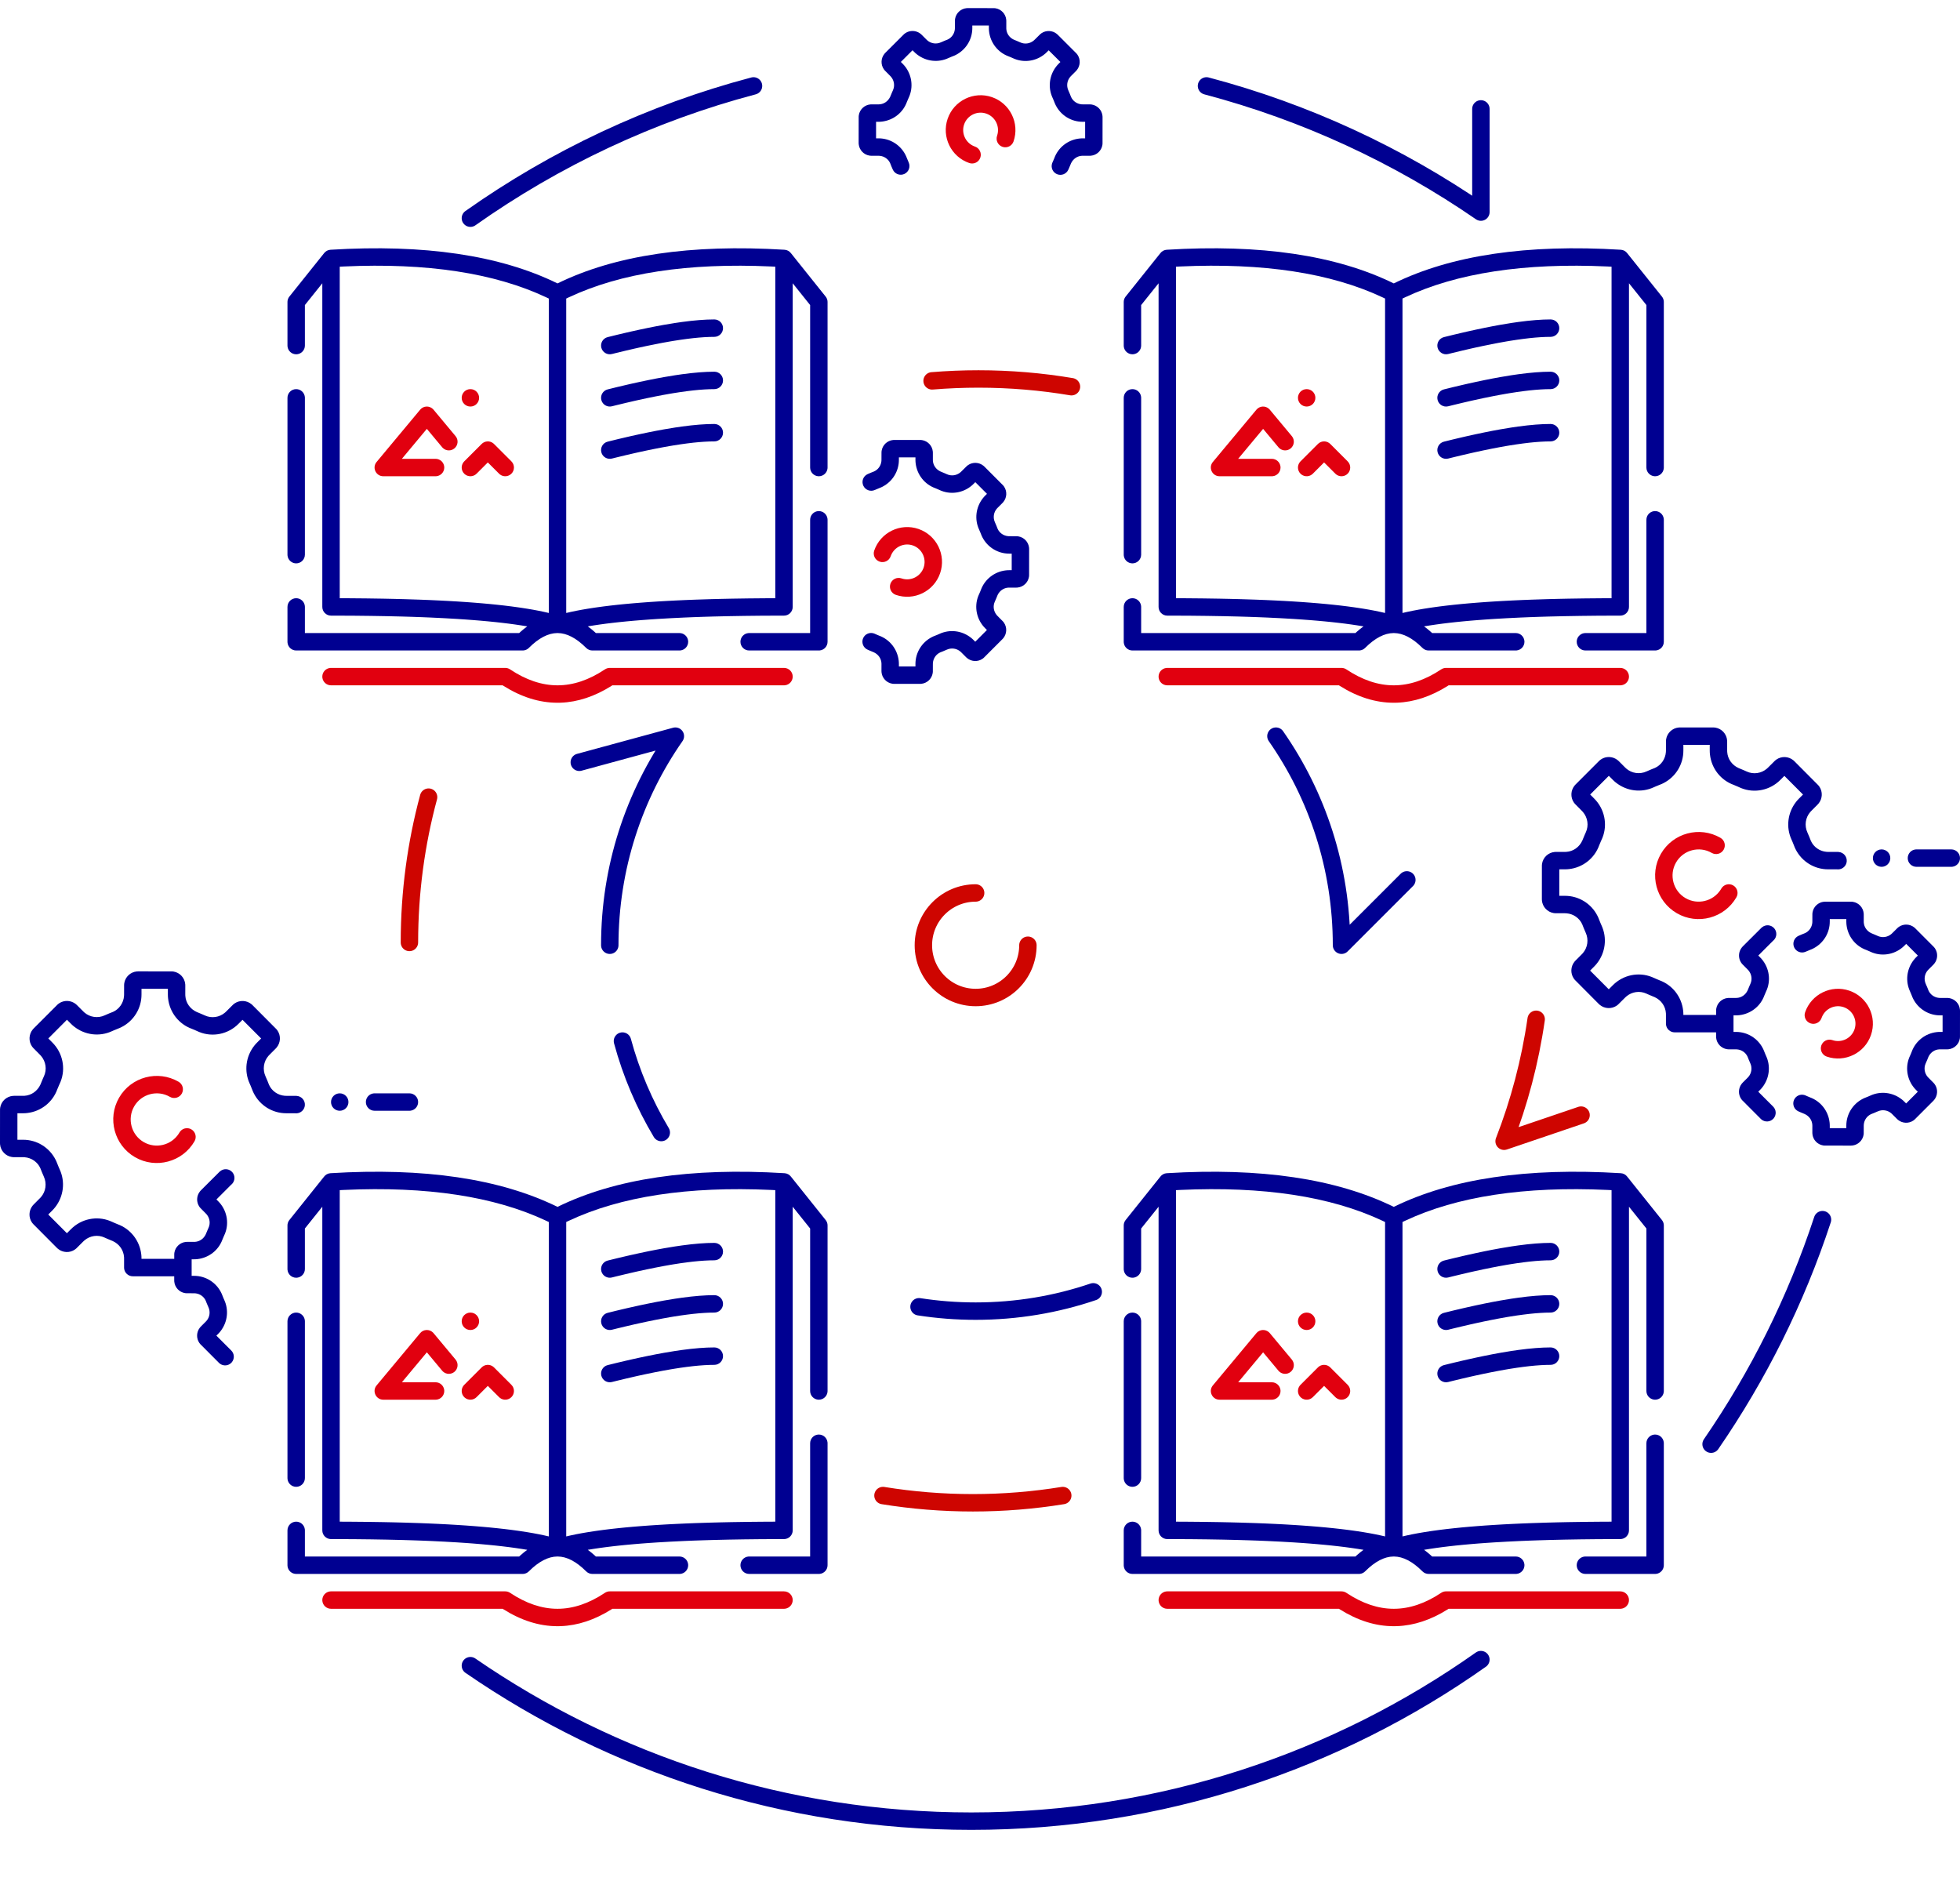 <svg width="225" height="218" viewBox="0 0 225 218" fill="none" xmlns="http://www.w3.org/2000/svg">
<path d="M151 151.667C151 151.114 150.552 150.667 150 150.667C149.448 150.667 149 151.114 149 151.667C149 152.219 149.448 152.667 150 152.667C150.552 152.667 151 152.219 151 151.667Z" fill="#E1000F"/>
<path d="M145.684 152.937C145.272 152.549 144.605 152.579 144.232 153.026L139.232 159.026L139.164 159.117C138.732 159.765 139.191 160.667 140 160.667H146L146.117 160.66C146.614 160.602 147 160.179 147 159.667L146.993 159.55C146.936 159.053 146.513 158.667 146 158.667H142.135L145 155.229L146.76 157.34L146.846 157.431C147.209 157.771 147.776 157.794 148.168 157.468C148.592 157.115 148.65 156.484 148.296 156.06L145.768 153.026L145.684 152.937Z" fill="#E1000F"/>
<path d="M154.555 182.834C154.39 182.725 154.197 182.667 154 182.667H134L133.883 182.673C133.386 182.731 133 183.154 133 183.667L133.007 183.783C133.064 184.28 133.487 184.667 134 184.667H153.705L153.805 184.732C155.846 186.015 157.915 186.667 160 186.667L160.368 186.66C162.329 186.588 164.274 185.94 166.195 184.732L166.294 184.667H186L186.117 184.66C186.614 184.602 187 184.179 187 183.667C187 183.114 186.552 182.667 186 182.667H166L165.882 182.673C165.727 182.692 165.577 182.747 165.445 182.834C163.602 184.063 161.792 184.667 160 184.667C158.208 184.667 156.398 184.063 154.555 182.834Z" fill="#E1000F"/>
<path d="M151.293 156.959C151.653 156.599 152.221 156.571 152.613 156.876L152.707 156.959L154.707 158.959C155.098 159.35 155.098 159.983 154.707 160.374C154.347 160.734 153.779 160.762 153.387 160.457L153.293 160.374L152 159.082L150.707 160.374C150.347 160.734 149.779 160.762 149.387 160.457L149.293 160.374C148.932 160.013 148.905 159.446 149.21 159.054L149.293 158.959L151.293 156.959Z" fill="#E1000F"/>
<path d="M179 143.667C179 143.114 178.552 142.667 178 142.667C176.951 142.667 175.714 142.764 174.288 142.959L173.491 143.075C173.083 143.138 172.661 143.208 172.225 143.285L171.334 143.449L170.406 143.633L169.439 143.836L168.435 144.058C168.264 144.096 168.092 144.136 167.918 144.176L166.857 144.426L165.757 144.697C165.222 144.83 164.896 145.373 165.03 145.909C165.164 146.445 165.707 146.771 166.243 146.637C166.424 146.591 166.604 146.547 166.782 146.503L167.832 146.25L168.845 146.015C169.01 145.978 169.174 145.941 169.337 145.905L170.292 145.699L171.209 145.512L172.087 145.343L172.927 145.193C173.064 145.17 173.199 145.147 173.333 145.125L174.116 145.003C174.37 144.966 174.618 144.932 174.86 144.901L175.565 144.816C176.48 144.717 177.292 144.667 178 144.667C178.552 144.667 179 144.219 179 143.667Z" fill="#000091"/>
<path d="M178 148.667C178.552 148.667 179 149.114 179 149.667C179 150.219 178.552 150.667 178 150.667C177.292 150.667 176.48 150.717 175.565 150.816L174.86 150.901C174.618 150.932 174.37 150.966 174.116 151.003L173.333 151.125C173.199 151.147 173.064 151.17 172.927 151.193L172.087 151.343L171.209 151.512L170.292 151.699L169.337 151.905C169.174 151.941 169.01 151.978 168.845 152.015L167.832 152.25L166.782 152.503C166.604 152.547 166.424 152.591 166.243 152.637C165.707 152.771 165.164 152.445 165.03 151.909C164.896 151.373 165.222 150.83 165.757 150.697L166.857 150.426L167.918 150.176C168.092 150.136 168.264 150.096 168.435 150.058L169.439 149.836L170.406 149.633L171.334 149.449L172.225 149.285C172.661 149.208 173.083 149.138 173.491 149.075L174.288 148.959C175.714 148.764 176.951 148.667 178 148.667Z" fill="#000091"/>
<path d="M179 155.667C179 155.114 178.552 154.667 178 154.667C176.951 154.667 175.714 154.764 174.288 154.959L173.491 155.075C173.083 155.138 172.661 155.208 172.225 155.285L171.334 155.449L170.406 155.633L169.439 155.836L168.435 156.058C168.264 156.096 168.092 156.136 167.918 156.176L166.857 156.426L165.757 156.697C165.222 156.83 164.896 157.373 165.03 157.909C165.164 158.445 165.707 158.771 166.243 158.637C166.424 158.591 166.604 158.547 166.782 158.503L167.832 158.25L168.845 158.015C169.01 157.978 169.174 157.941 169.337 157.905L170.292 157.699L171.209 157.512L172.087 157.343L172.927 157.193C173.064 157.17 173.199 157.147 173.333 157.125L174.116 157.003C174.37 156.966 174.618 156.932 174.86 156.901L175.565 156.816C176.48 156.717 177.292 156.667 178 156.667C178.552 156.667 179 156.219 179 155.667Z" fill="#000091"/>
<path fill-rule="evenodd" clip-rule="evenodd" d="M156.707 180.374C157.855 179.226 158.938 178.678 159.967 178.667C159.973 178.667 159.98 178.667 159.986 178.667C159.991 178.667 159.996 178.667 160 178.667H160.004C160.014 178.667 160.023 178.667 160.033 178.667C161.062 178.678 162.145 179.226 163.293 180.374C163.48 180.561 163.735 180.667 164 180.667H174L174.117 180.66C174.614 180.602 175 180.179 175 179.667L174.993 179.55C174.936 179.053 174.513 178.667 174 178.667H164.402L164.229 178.508C163.979 178.285 163.728 178.082 163.475 177.899L163.534 177.889L164.187 177.784L164.873 177.683L165.59 177.586L166.34 177.495L167.122 177.408L167.937 177.326L168.783 177.249L169.662 177.176L170.573 177.109L171.515 177.046L172.99 176.961L174.536 176.886L175.607 176.842L176.71 176.804L177.845 176.77L179.607 176.728L181.442 176.697L183.347 176.676L185.325 176.667C185.549 176.667 185.774 176.667 186 176.667C186.552 176.667 187 176.219 187 175.667V138.516L189.001 141.017L189 159.667C189 160.179 189.386 160.602 189.883 160.66L190 160.667C190.513 160.667 190.936 160.281 190.993 159.783L191 159.667V140.667C191 140.485 190.951 140.308 190.858 140.153L190.781 140.042L186.798 135.064C186.628 134.838 186.364 134.686 186.061 134.668C175.311 134.009 166.623 135.288 160 138.532C153.377 135.288 144.689 134.009 133.939 134.668C133.636 134.686 133.371 134.839 133.201 135.065L129.219 140.042L129.142 140.153C129.049 140.308 129 140.485 129 140.667V145.667L129.007 145.783C129.064 146.281 129.487 146.667 130 146.667L130.117 146.66C130.614 146.602 131 146.179 131 145.667L130.999 141.017L133 138.516V175.667C133 176.219 133.448 176.667 134 176.667C134.226 176.667 134.451 176.667 134.675 176.667L136.653 176.676L138.558 176.697L140.393 176.728L142.155 176.77L143.29 176.804L144.393 176.842L145.464 176.886L147.01 176.961L148.485 177.046L149.427 177.109L150.338 177.176L151.217 177.249L152.063 177.326L152.878 177.408L153.66 177.495L154.41 177.586L155.127 177.683L155.813 177.784L156.466 177.889L156.525 177.899C156.272 178.082 156.021 178.285 155.771 178.508L155.597 178.667H131V175.667L130.993 175.55C130.936 175.053 130.513 174.667 130 174.667C129.448 174.667 129 175.114 129 175.667V179.667L129.007 179.783C129.064 180.281 129.487 180.667 130 180.667H156L156.131 180.658C156.348 180.629 156.551 180.53 156.707 180.374ZM159 176.361V140.27L158.689 140.122C152.754 137.336 145.015 136.151 135.471 136.589L135 136.612V174.668L136.046 174.672L138.045 174.69L139.968 174.719L141.209 174.745L142.416 174.776L144.164 174.832L145.288 174.876L146.378 174.926L147.435 174.98L148.458 175.04L149.449 175.105L150.406 175.176L151.329 175.251L152.22 175.332L153.077 175.419L153.901 175.51L154.692 175.607L155.45 175.71C155.574 175.727 155.696 175.745 155.817 175.763L156.525 175.873L157.2 175.988L157.842 176.109L158.451 176.236L159 176.361ZM161.549 176.236L161 176.361V140.27L161.311 140.122C167.246 137.336 174.985 136.151 184.529 136.589L185 136.612V174.668L183.954 174.672L181.955 174.69L180.032 174.719L178.791 174.745L177.584 174.776L175.836 174.832L174.712 174.876L173.622 174.926L172.565 174.98L171.542 175.04L170.551 175.105L169.594 175.176L168.671 175.251L167.78 175.332L166.923 175.419L166.099 175.51L165.308 175.607L164.55 175.71C164.426 175.727 164.304 175.745 164.183 175.763L163.475 175.873L162.8 175.988L162.158 176.109L161.549 176.236Z" fill="#000091"/>
<path d="M190.993 165.55C190.936 165.053 190.513 164.667 190 164.667L189.883 164.673C189.386 164.731 189 165.154 189 165.667V178.667H182L181.883 178.673C181.386 178.731 181 179.154 181 179.667C181 180.219 181.448 180.667 182 180.667H190L190.117 180.66C190.614 180.602 191 180.179 191 179.667V165.667L190.993 165.55Z" fill="#000091"/>
<path d="M130 150.667C130.513 150.667 130.936 151.053 130.993 151.55L131 151.667V169.667C131 170.219 130.552 170.667 130 170.667C129.487 170.667 129.064 170.281 129.007 169.783L129 169.667V151.667C129 151.114 129.448 150.667 130 150.667Z" fill="#000091"/>
<path d="M55 45.666C55 45.114 54.552 44.666 54 44.666C53.448 44.666 53 45.114 53 45.666C53 46.219 53.448 46.666 54 46.666C54.552 46.666 55 46.219 55 45.666Z" fill="#E1000F"/>
<path d="M49.684 46.937C49.272 46.549 48.605 46.578 48.232 47.026L43.232 53.026L43.164 53.117C42.732 53.766 43.191 54.666 44 54.666H50L50.117 54.66C50.614 54.602 51 54.179 51 53.666L50.993 53.55C50.935 53.053 50.513 52.666 50 52.666H46.135L49 49.228L50.76 51.34L50.846 51.431C51.209 51.771 51.776 51.794 52.168 51.468C52.592 51.114 52.65 50.484 52.296 50.06L49.768 47.026L49.684 46.937Z" fill="#E1000F"/>
<path d="M58.555 76.835C58.39 76.725 58.197 76.666 58 76.666H38L37.883 76.673C37.386 76.731 37 77.154 37 77.666L37.007 77.783C37.065 78.281 37.487 78.666 38 78.666H57.705L57.805 78.732C59.846 80.015 61.915 80.666 64 80.666L64.368 80.66C66.329 80.588 68.274 79.94 70.195 78.732L70.294 78.666H90L90.117 78.66C90.614 78.602 91 78.179 91 77.666C91 77.114 90.552 76.666 90 76.666H70L69.882 76.674C69.727 76.692 69.577 76.747 69.445 76.835C67.602 78.063 65.792 78.666 64 78.666C62.208 78.666 60.398 78.063 58.555 76.835Z" fill="#E1000F"/>
<path d="M55.293 50.959C55.653 50.599 56.221 50.571 56.613 50.876L56.707 50.959L58.707 52.959C59.098 53.35 59.098 53.983 58.707 54.374C58.347 54.734 57.779 54.762 57.387 54.457L57.293 54.374L56 53.081L54.707 54.374C54.347 54.734 53.779 54.762 53.387 54.457L53.293 54.374C52.932 54.013 52.905 53.446 53.21 53.054L53.293 52.959L55.293 50.959Z" fill="#E1000F"/>
<path d="M83 37.667C83 37.114 82.552 36.667 82 36.667C80.951 36.667 79.714 36.764 78.288 36.959L77.491 37.075C77.083 37.138 76.661 37.208 76.225 37.285L75.334 37.449L74.406 37.633L73.439 37.836L72.435 38.057C72.264 38.096 72.092 38.136 71.918 38.176L70.857 38.426L69.757 38.697C69.222 38.831 68.896 39.373 69.03 39.909C69.164 40.445 69.707 40.771 70.243 40.637C70.424 40.592 70.604 40.547 70.782 40.503L71.832 40.25L72.845 40.015C73.01 39.978 73.174 39.941 73.337 39.905L74.292 39.699L75.209 39.512L76.087 39.343L76.927 39.193C77.064 39.17 77.199 39.147 77.333 39.125L78.116 39.004C78.37 38.966 78.618 38.932 78.86 38.901L79.565 38.816C80.48 38.717 81.292 38.667 82 38.667C82.552 38.667 83 38.219 83 37.667Z" fill="#000091"/>
<path d="M82 42.667C82.552 42.667 83 43.114 83 43.667C83 44.219 82.552 44.667 82 44.667C81.292 44.667 80.48 44.717 79.565 44.816L78.86 44.901C78.618 44.932 78.37 44.966 78.116 45.004L77.333 45.125C77.199 45.147 77.064 45.17 76.927 45.193L76.087 45.343L75.209 45.512L74.292 45.699L73.337 45.905C73.174 45.941 73.01 45.978 72.845 46.015L71.832 46.25L70.782 46.503C70.604 46.547 70.424 46.592 70.243 46.637C69.707 46.771 69.164 46.445 69.03 45.909C68.896 45.373 69.222 44.831 69.757 44.697L70.857 44.426L71.918 44.176C72.092 44.136 72.264 44.096 72.435 44.057L73.439 43.836L74.406 43.633L75.334 43.449L76.225 43.285C76.661 43.208 77.083 43.138 77.491 43.075L78.288 42.959C79.714 42.764 80.951 42.667 82 42.667Z" fill="#000091"/>
<path d="M83 49.667C83 49.114 82.552 48.667 82 48.667C80.951 48.667 79.714 48.764 78.288 48.959L77.491 49.075C77.083 49.138 76.661 49.208 76.225 49.285L75.334 49.449L74.406 49.633L73.439 49.836L72.435 50.057C72.264 50.096 72.092 50.136 71.918 50.176L70.857 50.426L69.757 50.697C69.222 50.831 68.896 51.373 69.03 51.909C69.164 52.445 69.707 52.771 70.243 52.637C70.424 52.592 70.604 52.547 70.782 52.503L71.832 52.25L72.845 52.015C73.01 51.978 73.174 51.941 73.337 51.905L74.292 51.699L75.209 51.512L76.087 51.343L76.927 51.193C77.064 51.17 77.199 51.147 77.333 51.125L78.116 51.004C78.37 50.966 78.618 50.932 78.86 50.901L79.565 50.816C80.48 50.717 81.292 50.667 82 50.667C82.552 50.667 83 50.219 83 49.667Z" fill="#000091"/>
<path fill-rule="evenodd" clip-rule="evenodd" d="M60.707 74.374C61.855 73.226 62.938 72.678 63.967 72.667C63.973 72.667 63.98 72.667 63.986 72.667C63.991 72.667 63.995 72.667 64 72.667H64.004C64.013 72.667 64.023 72.667 64.033 72.667C65.062 72.678 66.145 73.226 67.293 74.374C67.48 74.561 67.735 74.667 68 74.667H78L78.117 74.66C78.614 74.602 79 74.18 79 73.667L78.993 73.55C78.936 73.053 78.513 72.667 78 72.667H68.402L68.229 72.508C67.979 72.285 67.728 72.082 67.475 71.9L67.534 71.889L68.187 71.784L68.873 71.683L69.59 71.586L70.34 71.495L71.122 71.408L71.937 71.326L72.783 71.249L73.662 71.177L74.573 71.109L75.515 71.046L76.99 70.961L78.536 70.886L79.607 70.842L80.71 70.803L81.845 70.769L83.608 70.728L85.442 70.697L87.347 70.676L89.325 70.667C89.549 70.667 89.774 70.667 90 70.667C90.552 70.667 91 70.219 91 69.667V32.516L93.001 35.017L93 53.667C93 54.179 93.386 54.602 93.883 54.66L94 54.667C94.513 54.667 94.936 54.281 94.993 53.783L95 53.667V34.667C95 34.485 94.951 34.308 94.858 34.153L94.781 34.042L90.799 29.064C90.628 28.838 90.364 28.686 90.061 28.668C79.311 28.009 70.623 29.288 64 32.532C57.377 29.288 48.689 28.009 37.939 28.668C37.636 28.686 37.371 28.838 37.201 29.065L33.219 34.042L33.142 34.153C33.05 34.308 33 34.485 33 34.667V39.667L33.007 39.783C33.065 40.281 33.487 40.667 34 40.667L34.117 40.66C34.614 40.602 35 40.179 35 39.667L34.999 35.017L37 32.517V69.667C37 70.219 37.448 70.667 38 70.667C38.226 70.667 38.451 70.667 38.675 70.667L40.653 70.676L42.558 70.697L44.392 70.728L46.155 70.769L47.29 70.803L48.393 70.842L49.464 70.886L51.01 70.961L52.485 71.046L53.428 71.109L54.338 71.177L55.217 71.249L56.063 71.326L56.878 71.408L57.66 71.495L58.41 71.586L59.127 71.683L59.813 71.784L60.466 71.889L60.526 71.9C60.272 72.082 60.021 72.285 59.771 72.508L59.597 72.667H35V69.667L34.993 69.55C34.935 69.053 34.513 68.667 34 68.667C33.448 68.667 33 69.114 33 69.667V73.667L33.007 73.783C33.065 74.281 33.487 74.667 34 74.667H60L60.131 74.658C60.348 74.629 60.551 74.53 60.707 74.374ZM63 70.361V34.27L62.689 34.122C56.754 31.336 49.015 30.151 39.471 30.588L39 30.612V68.668L40.046 68.672L42.045 68.69L43.968 68.719L45.209 68.745L46.416 68.776L48.164 68.832L49.288 68.876L50.378 68.926L51.435 68.98L52.458 69.04L53.449 69.105L54.406 69.176L55.329 69.251L56.22 69.332L57.077 69.419L57.901 69.51L58.692 69.607L59.45 69.71C59.574 69.727 59.696 69.745 59.817 69.763L60.525 69.873L61.2 69.988L61.842 70.109L62.451 70.236L63 70.361ZM65.549 70.236L65 70.361V34.27L65.311 34.122C71.246 31.336 78.985 30.151 88.529 30.588L89 30.612V68.668L87.954 68.672L85.955 68.69L84.032 68.719L82.791 68.745L81.584 68.776L79.836 68.832L78.712 68.876L77.622 68.926L76.565 68.98L75.542 69.04L74.551 69.105L73.594 69.176L72.671 69.251L71.78 69.332L70.923 69.419L70.099 69.51L69.308 69.607L68.55 69.71C68.426 69.727 68.304 69.745 68.183 69.763L67.475 69.873L66.8 69.988L66.158 70.109L65.549 70.236Z" fill="#000091"/>
<path d="M94.993 59.55C94.936 59.053 94.513 58.667 94 58.667L93.883 58.673C93.386 58.731 93 59.154 93 59.667V72.667H86L85.883 72.673C85.386 72.731 85 73.154 85 73.667C85 74.219 85.448 74.667 86 74.667H94L94.117 74.66C94.614 74.602 95 74.18 95 73.667V59.667L94.993 59.55Z" fill="#000091"/>
<path d="M34 44.667C34.513 44.667 34.935 45.053 34.993 45.55L35 45.667V63.667C35 64.219 34.552 64.667 34 64.667C33.487 64.667 33.065 64.281 33.007 63.783L33 63.667V45.667C33 45.114 33.448 44.667 34 44.667Z" fill="#000091"/>
<path d="M55 151.667C55 151.114 54.552 150.667 54 150.667C53.448 150.667 53 151.114 53 151.667C53 152.219 53.448 152.667 54 152.667C54.552 152.667 55 152.219 55 151.667Z" fill="#E1000F"/>
<path d="M49.684 152.937C49.272 152.549 48.605 152.579 48.232 153.026L43.232 159.026L43.164 159.117C42.732 159.765 43.191 160.667 44 160.667H50L50.117 160.66C50.614 160.602 51 160.179 51 159.667L50.993 159.55C50.935 159.053 50.513 158.667 50 158.667H46.135L49 155.229L50.76 157.34L50.846 157.431C51.209 157.771 51.776 157.794 52.168 157.468C52.592 157.115 52.65 156.484 52.296 156.06L49.768 153.026L49.684 152.937Z" fill="#E1000F"/>
<path d="M58.555 182.834C58.39 182.725 58.197 182.667 58 182.667H38L37.883 182.673C37.386 182.731 37 183.154 37 183.667L37.007 183.783C37.065 184.28 37.487 184.667 38 184.667H57.705L57.805 184.732C59.846 186.015 61.915 186.667 64 186.667L64.368 186.66C66.329 186.588 68.274 185.94 70.195 184.732L70.294 184.667H90L90.117 184.66C90.614 184.602 91 184.179 91 183.667C91 183.114 90.552 182.667 90 182.667H70L69.882 182.673C69.727 182.692 69.577 182.747 69.445 182.834C67.602 184.063 65.792 184.667 64 184.667C62.208 184.667 60.398 184.063 58.555 182.834Z" fill="#E1000F"/>
<path d="M55.293 156.959C55.653 156.599 56.221 156.571 56.613 156.876L56.707 156.959L58.707 158.959C59.098 159.35 59.098 159.983 58.707 160.374C58.347 160.734 57.779 160.762 57.387 160.457L57.293 160.374L56 159.082L54.707 160.374C54.347 160.734 53.779 160.762 53.387 160.457L53.293 160.374C52.932 160.013 52.905 159.446 53.21 159.054L53.293 158.959L55.293 156.959Z" fill="#E1000F"/>
<path d="M83 143.667C83 143.114 82.552 142.667 82 142.667C80.951 142.667 79.714 142.764 78.288 142.959L77.491 143.075C77.083 143.138 76.661 143.208 76.225 143.285L75.334 143.449L74.406 143.633L73.439 143.836L72.435 144.058C72.264 144.096 72.092 144.136 71.918 144.176L70.857 144.426L69.757 144.697C69.222 144.83 68.896 145.373 69.03 145.909C69.164 146.445 69.707 146.771 70.243 146.637C70.424 146.591 70.604 146.547 70.782 146.503L71.832 146.25L72.845 146.015C73.01 145.978 73.174 145.941 73.337 145.905L74.292 145.699L75.209 145.512L76.087 145.343L76.927 145.193C77.064 145.17 77.199 145.147 77.333 145.125L78.116 145.003C78.37 144.966 78.618 144.932 78.86 144.901L79.565 144.816C80.48 144.717 81.292 144.667 82 144.667C82.552 144.667 83 144.219 83 143.667Z" fill="#000091"/>
<path d="M82 148.667C82.552 148.667 83 149.114 83 149.667C83 150.219 82.552 150.667 82 150.667C81.292 150.667 80.48 150.717 79.565 150.816L78.86 150.901C78.618 150.932 78.37 150.966 78.116 151.003L77.333 151.125C77.199 151.147 77.064 151.17 76.927 151.193L76.087 151.343L75.209 151.512L74.292 151.699L73.337 151.905C73.174 151.941 73.01 151.978 72.845 152.015L71.832 152.25L70.782 152.503C70.604 152.547 70.424 152.591 70.243 152.637C69.707 152.771 69.164 152.445 69.03 151.909C68.896 151.373 69.222 150.83 69.757 150.697L70.857 150.426L71.918 150.176C72.092 150.136 72.264 150.096 72.435 150.058L73.439 149.836L74.406 149.633L75.334 149.449L76.225 149.285C76.661 149.208 77.083 149.138 77.491 149.075L78.288 148.959C79.714 148.764 80.951 148.667 82 148.667Z" fill="#000091"/>
<path d="M83 155.667C83 155.114 82.552 154.667 82 154.667C80.951 154.667 79.714 154.764 78.288 154.959L77.491 155.075C77.083 155.138 76.661 155.208 76.225 155.285L75.334 155.449L74.406 155.633L73.439 155.836L72.435 156.058C72.264 156.096 72.092 156.136 71.918 156.176L70.857 156.426L69.757 156.697C69.222 156.83 68.896 157.373 69.03 157.909C69.164 158.445 69.707 158.771 70.243 158.637C70.424 158.591 70.604 158.547 70.782 158.503L71.832 158.25L72.845 158.015C73.01 157.978 73.174 157.941 73.337 157.905L74.292 157.699L75.209 157.512L76.087 157.343L76.927 157.193C77.064 157.17 77.199 157.147 77.333 157.125L78.116 157.003C78.37 156.966 78.618 156.932 78.86 156.901L79.565 156.816C80.48 156.717 81.292 156.667 82 156.667C82.552 156.667 83 156.219 83 155.667Z" fill="#000091"/>
<path fill-rule="evenodd" clip-rule="evenodd" d="M60.707 180.374C61.855 179.226 62.938 178.678 63.967 178.667C63.973 178.667 63.98 178.667 63.986 178.667C63.991 178.667 63.995 178.667 64 178.667H64.004C64.013 178.667 64.023 178.667 64.033 178.667C65.062 178.678 66.145 179.226 67.293 180.374C67.48 180.561 67.735 180.667 68 180.667H78L78.117 180.66C78.614 180.602 79 180.179 79 179.667L78.993 179.55C78.936 179.053 78.513 178.667 78 178.667H68.402L68.229 178.508C67.979 178.285 67.728 178.082 67.475 177.899L67.534 177.889L68.187 177.784L68.873 177.683L69.59 177.586L70.34 177.495L71.122 177.408L71.937 177.326L72.783 177.249L73.662 177.176L74.573 177.109L75.515 177.046L76.99 176.961L78.536 176.886L79.607 176.842L80.71 176.804L81.845 176.77L83.608 176.728L85.442 176.697L87.347 176.676L89.325 176.667C89.549 176.667 89.774 176.667 90 176.667C90.552 176.667 91 176.219 91 175.667V138.516L93.001 141.017L93 159.667C93 160.179 93.386 160.602 93.883 160.66L94 160.667C94.513 160.667 94.936 160.281 94.993 159.783L95 159.667V140.667C95 140.485 94.951 140.308 94.858 140.153L94.781 140.042L90.799 135.064C90.628 134.838 90.364 134.686 90.061 134.668C79.311 134.009 70.623 135.288 64 138.532C57.377 135.288 48.689 134.009 37.939 134.668C37.636 134.686 37.371 134.839 37.201 135.065L33.219 140.042L33.142 140.153C33.05 140.308 33 140.485 33 140.667V145.667L33.007 145.783C33.065 146.281 33.487 146.667 34 146.667L34.117 146.66C34.614 146.602 35 146.179 35 145.667L34.999 141.017L37 138.516V175.667C37 176.219 37.448 176.667 38 176.667C38.226 176.667 38.451 176.667 38.675 176.667L40.653 176.676L42.558 176.697L44.392 176.728L46.155 176.77L47.29 176.804L48.393 176.842L49.464 176.886L51.01 176.961L52.485 177.046L53.428 177.109L54.338 177.176L55.217 177.249L56.063 177.326L56.878 177.408L57.66 177.495L58.41 177.586L59.127 177.683L59.813 177.784L60.466 177.889L60.526 177.899C60.272 178.082 60.021 178.285 59.771 178.508L59.597 178.667H35V175.667L34.993 175.55C34.935 175.053 34.513 174.667 34 174.667C33.448 174.667 33 175.114 33 175.667V179.667L33.007 179.783C33.065 180.281 33.487 180.667 34 180.667H60L60.131 180.658C60.348 180.629 60.551 180.53 60.707 180.374ZM63 176.361V140.27L62.689 140.122C56.754 137.336 49.015 136.151 39.471 136.589L39 136.612V174.668L40.046 174.672L42.045 174.69L43.968 174.719L45.209 174.745L46.416 174.776L48.164 174.832L49.288 174.876L50.378 174.926L51.435 174.98L52.458 175.04L53.449 175.105L54.406 175.176L55.329 175.251L56.22 175.332L57.077 175.419L57.901 175.51L58.692 175.607L59.45 175.71C59.574 175.727 59.696 175.745 59.817 175.763L60.525 175.873L61.2 175.988L61.842 176.109L62.451 176.236L63 176.361ZM65.549 176.236L65 176.361V140.27L65.311 140.122C71.246 137.336 78.985 136.151 88.529 136.589L89 136.612V174.668L87.954 174.672L85.955 174.69L84.032 174.719L82.791 174.745L81.584 174.776L79.836 174.832L78.712 174.876L77.622 174.926L76.565 174.98L75.542 175.04L74.551 175.105L73.594 175.176L72.671 175.251L71.78 175.332L70.923 175.419L70.099 175.51L69.308 175.607L68.55 175.71C68.426 175.727 68.304 175.745 68.183 175.763L67.475 175.873L66.8 175.988L66.158 176.109L65.549 176.236Z" fill="#000091"/>
<path d="M94.993 165.55C94.936 165.053 94.513 164.667 94 164.667L93.883 164.673C93.386 164.731 93 165.154 93 165.667V178.667H86L85.883 178.673C85.386 178.731 85 179.154 85 179.667C85 180.219 85.448 180.667 86 180.667H94L94.117 180.66C94.614 180.602 95 180.179 95 179.667V165.667L94.993 165.55Z" fill="#000091"/>
<path d="M34 150.667C34.513 150.667 34.935 151.053 34.993 151.55L35 151.667V169.667C35 170.219 34.552 170.667 34 170.667C33.487 170.667 33.065 170.281 33.007 169.783L33 169.667V151.667C33 151.114 33.448 150.667 34 150.667Z" fill="#000091"/>
<path d="M151 45.666C151 45.114 150.552 44.666 150 44.666C149.448 44.666 149 45.114 149 45.666C149 46.219 149.448 46.666 150 46.666C150.552 46.666 151 46.219 151 45.666Z" fill="#E1000F"/>
<path d="M145.684 46.937C145.272 46.549 144.605 46.578 144.232 47.026L139.232 53.026L139.164 53.117C138.732 53.766 139.191 54.666 140 54.666H146L146.117 54.66C146.614 54.602 147 54.179 147 53.666L146.993 53.55C146.936 53.053 146.513 52.666 146 52.666H142.135L145 49.228L146.76 51.34L146.846 51.431C147.209 51.771 147.776 51.794 148.168 51.468C148.592 51.114 148.65 50.484 148.296 50.06L145.768 47.026L145.684 46.937Z" fill="#E1000F"/>
<path d="M154.555 76.835C154.39 76.725 154.197 76.666 154 76.666H134L133.883 76.673C133.386 76.731 133 77.154 133 77.666L133.007 77.783C133.064 78.281 133.487 78.666 134 78.666H153.705L153.805 78.732C155.846 80.015 157.915 80.666 160 80.666L160.368 80.66C162.329 80.588 164.274 79.94 166.195 78.732L166.294 78.666H186L186.117 78.66C186.614 78.602 187 78.179 187 77.666C187 77.114 186.552 76.666 186 76.666H166L165.882 76.674C165.727 76.692 165.577 76.747 165.445 76.835C163.602 78.063 161.792 78.666 160 78.666C158.208 78.666 156.398 78.063 154.555 76.835Z" fill="#E1000F"/>
<path d="M151.293 50.959C151.653 50.599 152.221 50.571 152.613 50.876L152.707 50.959L154.707 52.959C155.098 53.35 155.098 53.983 154.707 54.374C154.347 54.734 153.779 54.762 153.387 54.457L153.293 54.374L152 53.081L150.707 54.374C150.347 54.734 149.779 54.762 149.387 54.457L149.293 54.374C148.932 54.013 148.905 53.446 149.21 53.054L149.293 52.959L151.293 50.959Z" fill="#E1000F"/>
<path d="M179 37.667C179 37.114 178.552 36.667 178 36.667C176.951 36.667 175.714 36.764 174.288 36.959L173.491 37.075C173.083 37.138 172.661 37.208 172.225 37.285L171.334 37.449L170.406 37.633L169.439 37.836L168.435 38.057C168.264 38.096 168.092 38.136 167.918 38.176L166.857 38.426L165.757 38.697C165.222 38.831 164.896 39.373 165.03 39.909C165.164 40.445 165.707 40.771 166.243 40.637C166.424 40.592 166.604 40.547 166.782 40.503L167.832 40.25L168.845 40.015C169.01 39.978 169.174 39.941 169.337 39.905L170.292 39.699L171.209 39.512L172.087 39.343L172.927 39.193C173.064 39.17 173.199 39.147 173.333 39.125L174.116 39.004C174.37 38.966 174.618 38.932 174.86 38.901L175.565 38.816C176.48 38.717 177.292 38.667 178 38.667C178.552 38.667 179 38.219 179 37.667Z" fill="#000091"/>
<path d="M178 42.667C178.552 42.667 179 43.114 179 43.667C179 44.219 178.552 44.667 178 44.667C177.292 44.667 176.48 44.717 175.565 44.816L174.86 44.901C174.618 44.932 174.37 44.966 174.116 45.004L173.333 45.125C173.199 45.147 173.064 45.17 172.927 45.193L172.087 45.343L171.209 45.512L170.292 45.699L169.337 45.905C169.174 45.941 169.01 45.978 168.845 46.015L167.832 46.25L166.782 46.503C166.604 46.547 166.424 46.592 166.243 46.637C165.707 46.771 165.164 46.445 165.03 45.909C164.896 45.373 165.222 44.831 165.757 44.697L166.857 44.426L167.918 44.176C168.092 44.136 168.264 44.096 168.435 44.057L169.439 43.836L170.406 43.633L171.334 43.449L172.225 43.285C172.661 43.208 173.083 43.138 173.491 43.075L174.288 42.959C175.714 42.764 176.951 42.667 178 42.667Z" fill="#000091"/>
<path d="M179 49.667C179 49.114 178.552 48.667 178 48.667C176.951 48.667 175.714 48.764 174.288 48.959L173.491 49.075C173.083 49.138 172.661 49.208 172.225 49.285L171.334 49.449L170.406 49.633L169.439 49.836L168.435 50.057C168.264 50.096 168.092 50.136 167.918 50.176L166.857 50.426L165.757 50.697C165.222 50.831 164.896 51.373 165.03 51.909C165.164 52.445 165.707 52.771 166.243 52.637C166.424 52.592 166.604 52.547 166.782 52.503L167.832 52.25L168.845 52.015C169.01 51.978 169.174 51.941 169.337 51.905L170.292 51.699L171.209 51.512L172.087 51.343L172.927 51.193C173.064 51.17 173.199 51.147 173.333 51.125L174.116 51.004C174.37 50.966 174.618 50.932 174.86 50.901L175.565 50.816C176.48 50.717 177.292 50.667 178 50.667C178.552 50.667 179 50.219 179 49.667Z" fill="#000091"/>
<path fill-rule="evenodd" clip-rule="evenodd" d="M156.707 74.374C157.855 73.226 158.938 72.678 159.967 72.667C159.973 72.667 159.98 72.667 159.986 72.667C159.991 72.667 159.996 72.667 160 72.667H160.004C160.014 72.667 160.023 72.667 160.033 72.667C161.062 72.678 162.145 73.226 163.293 74.374C163.48 74.561 163.735 74.667 164 74.667H174L174.117 74.66C174.614 74.602 175 74.18 175 73.667L174.993 73.55C174.936 73.053 174.513 72.667 174 72.667H164.402L164.229 72.508C163.979 72.285 163.728 72.082 163.475 71.9L163.534 71.889L164.187 71.784L164.873 71.683L165.59 71.586L166.34 71.495L167.122 71.408L167.937 71.326L168.783 71.249L169.662 71.177L170.573 71.109L171.515 71.046L172.99 70.961L174.536 70.886L175.607 70.842L176.71 70.803L177.845 70.769L179.607 70.728L181.442 70.697L183.347 70.676L185.325 70.667C185.549 70.667 185.774 70.667 186 70.667C186.552 70.667 187 70.219 187 69.667V32.516L189.001 35.017L189 53.667C189 54.179 189.386 54.602 189.883 54.66L190 54.667C190.513 54.667 190.936 54.281 190.993 53.783L191 53.667V34.667C191 34.485 190.951 34.308 190.858 34.153L190.781 34.042L186.798 29.064C186.628 28.838 186.364 28.686 186.061 28.668C175.311 28.009 166.623 29.288 160 32.532C153.377 29.288 144.689 28.009 133.939 28.668C133.636 28.686 133.371 28.838 133.201 29.065L129.219 34.042L129.142 34.153C129.049 34.308 129 34.485 129 34.667V39.667L129.007 39.783C129.064 40.281 129.487 40.667 130 40.667L130.117 40.66C130.614 40.602 131 40.179 131 39.667L130.999 35.017L133 32.517V69.667C133 70.219 133.448 70.667 134 70.667C134.226 70.667 134.451 70.667 134.675 70.667L136.653 70.676L138.558 70.697L140.393 70.728L142.155 70.769L143.29 70.803L144.393 70.842L145.464 70.886L147.01 70.961L148.485 71.046L149.427 71.109L150.338 71.177L151.217 71.249L152.063 71.326L152.878 71.408L153.66 71.495L154.41 71.586L155.127 71.683L155.813 71.784L156.466 71.889L156.525 71.9C156.272 72.082 156.021 72.285 155.771 72.508L155.597 72.667H131V69.667L130.993 69.55C130.936 69.053 130.513 68.667 130 68.667C129.448 68.667 129 69.114 129 69.667V73.667L129.007 73.783C129.064 74.281 129.487 74.667 130 74.667H156L156.131 74.658C156.348 74.629 156.551 74.53 156.707 74.374ZM159 70.361V34.27L158.689 34.122C152.754 31.336 145.015 30.151 135.471 30.588L135 30.612V68.668L136.046 68.672L138.045 68.69L139.968 68.719L141.209 68.745L142.416 68.776L144.164 68.832L145.288 68.876L146.378 68.926L147.435 68.98L148.458 69.04L149.449 69.105L150.406 69.176L151.329 69.251L152.22 69.332L153.077 69.419L153.901 69.51L154.692 69.607L155.45 69.71C155.574 69.727 155.696 69.745 155.817 69.763L156.525 69.873L157.2 69.988L157.842 70.109L158.451 70.236L159 70.361ZM161.549 70.236L161 70.361V34.27L161.311 34.122C167.246 31.336 174.985 30.151 184.529 30.588L185 30.612V68.668L183.954 68.672L181.955 68.69L180.032 68.719L178.791 68.745L177.584 68.776L175.836 68.832L174.712 68.876L173.622 68.926L172.565 68.98L171.542 69.04L170.551 69.105L169.594 69.176L168.671 69.251L167.78 69.332L166.923 69.419L166.099 69.51L165.308 69.607L164.55 69.71C164.426 69.727 164.304 69.745 164.183 69.763L163.475 69.873L162.8 69.988L162.158 70.109L161.549 70.236Z" fill="#000091"/>
<path d="M190.993 59.55C190.936 59.053 190.513 58.667 190 58.667L189.883 58.673C189.386 58.731 189 59.154 189 59.667V72.667H182L181.883 72.673C181.386 72.731 181 73.154 181 73.667C181 74.219 181.448 74.667 182 74.667H190L190.117 74.66C190.614 74.602 191 74.18 191 73.667V59.667L190.993 59.55Z" fill="#000091"/>
<path d="M130 44.667C130.513 44.667 130.936 45.053 130.993 45.55L131 45.667V63.667C131 64.219 130.552 64.667 130 64.667C129.487 64.667 129.064 64.281 129.007 63.783L129 63.667V45.667C129 45.114 129.448 44.667 130 44.667Z" fill="#000091"/>
<path d="M54 25.044C63.713 18.182 74.684 12.983 86.5 9.861M170 12.5V24.346C160.536 17.829 149.912 12.876 138.5 9.861" stroke="#000091" stroke-width="2" stroke-linecap="round" stroke-linejoin="round"/>
<path d="M54 191.197C70.345 202.454 90.153 209.044 111.5 209.044C133.284 209.044 153.466 202.181 170 190.5" stroke="#000091" stroke-width="2" stroke-linecap="round"/>
<path d="M196.426 165.772C201.84 157.911 206.174 149.249 209.215 140" stroke="#000091" stroke-width="2" stroke-linecap="round"/>
<path d="M123 44.389C119.525 43.804 115.957 43.5 112.319 43.5C110.528 43.5 108.754 43.574 107 43.718" stroke="#CE0500" stroke-width="2" stroke-linecap="round"/>
<path d="M122 171.67C118.64 172.216 115.193 172.5 111.681 172.5C108.169 172.5 104.722 172.216 101.362 171.67" stroke="#CE0500" stroke-width="2" stroke-linecap="round"/>
<path d="M181.5 128L172.665 131C174.397 126.549 175.645 121.861 176.345 117" stroke="#CE0500" stroke-width="2" stroke-linecap="round" stroke-linejoin="round"/>
<path d="M47 108.181C47 102.414 47.765 96.822 49.2 91.5" stroke="#CE0500" stroke-width="2" stroke-linecap="round"/>
<path d="M102.216 67.011C102.037 67.533 102.314 68.102 102.836 68.282C104.923 69.001 107.202 67.889 107.921 65.802C108.639 63.716 107.527 61.436 105.441 60.718C103.355 60 101.075 61.111 100.357 63.198C100.177 63.72 100.454 64.289 100.976 64.469C101.499 64.649 102.068 64.371 102.248 63.849L102.301 63.71C102.71 62.758 103.795 62.267 104.79 62.609C105.832 62.968 106.388 64.109 106.03 65.151C105.671 66.193 104.529 66.75 103.487 66.391C102.965 66.211 102.396 66.489 102.216 67.011Z" fill="#E1000F"/>
<path d="M106.973 73.133C105.814 73.73 105.087 74.918 105.089 76.218L105.09 76.5H103.19L103.189 76.213L103.184 76.021L103.165 75.813C103.006 74.503 102.138 73.403 100.907 72.959L100.577 72.819L100.406 72.743L100.297 72.702C99.819 72.553 99.295 72.782 99.086 73.251C98.862 73.756 99.09 74.347 99.594 74.571L99.785 74.656L100.324 74.881C100.834 75.121 101.154 75.588 101.187 76.114L101.19 76.243L101.189 77.023L101.196 77.167C101.261 77.83 101.764 78.373 102.428 78.481L102.586 78.497L105.613 78.5L105.756 78.493C106.419 78.429 106.962 77.925 107.07 77.262L107.086 77.104L107.089 76.216L107.096 76.073C107.146 75.552 107.471 75.093 107.94 74.885L108.26 74.758C108.399 74.702 108.541 74.641 108.68 74.578C109.21 74.333 109.827 74.422 110.258 74.798L110.357 74.891L110.909 75.444L111.022 75.545C111.528 75.955 112.247 75.99 112.788 75.621L112.926 75.513L115.077 73.361L115.179 73.248C115.589 72.741 115.622 72.02 115.251 71.478L115.142 71.34L114.509 70.701L114.406 70.587C114.052 70.155 113.97 69.558 114.203 69.058C114.271 68.909 114.333 68.766 114.39 68.625L114.467 68.431L114.525 68.293C114.761 67.8 115.23 67.482 115.749 67.452L115.876 67.45L116.663 67.45L116.806 67.443C117.469 67.379 118.012 66.875 118.12 66.212L118.136 66.054L118.139 63.027L118.133 62.883C118.068 62.22 117.565 61.678 116.901 61.569L116.743 61.553L115.856 61.55L115.712 61.543C115.191 61.493 114.732 61.168 114.524 60.7L114.398 60.38C114.342 60.242 114.281 60.1 114.219 59.963C113.971 59.431 114.06 58.811 114.436 58.383L114.529 58.284L115.083 57.731L115.184 57.618C115.595 57.111 115.629 56.39 115.259 55.849L115.15 55.711L113.008 53.563L112.895 53.462C112.387 53.05 111.666 53.017 111.124 53.389L110.986 53.498L110.343 54.134L110.23 54.236C109.8 54.587 109.205 54.667 108.701 54.435L108.498 54.345L107.966 54.122C107.449 53.882 107.127 53.415 107.092 52.885L107.089 52.756L107.089 51.977L107.083 51.833C107.018 51.17 106.515 50.627 105.851 50.519L105.693 50.503L102.666 50.5L102.522 50.507C101.86 50.571 101.317 51.075 101.209 51.738L101.193 51.896L101.189 52.784L101.183 52.927C101.133 53.448 100.808 53.907 100.339 54.115L100.019 54.242C99.88 54.298 99.738 54.359 99.599 54.422C99.096 54.651 98.874 55.244 99.103 55.747C99.331 56.249 99.924 56.472 100.427 56.243C100.597 56.166 100.775 56.091 100.954 56.023L101.12 55.956L101.306 55.867C102.465 55.27 103.192 54.082 103.189 52.782L103.19 52.5H105.09L105.089 52.787L105.095 52.981L105.113 53.181C105.272 54.501 106.148 55.605 107.389 56.046L107.705 56.18L107.876 56.257L108.064 56.337C109.323 56.828 110.782 56.526 111.758 55.548L111.961 55.345L113.301 56.685L113.093 56.892L112.956 57.038L112.816 57.207C112.014 58.242 111.854 59.621 112.401 60.798L112.546 61.137L112.683 61.48L112.772 61.667C113.369 62.826 114.558 63.552 115.857 63.55L116.14 63.55V65.45H115.852L115.668 65.454L115.47 65.471C114.159 65.619 113.05 66.486 112.598 67.719L112.535 67.879L112.464 68.047L112.386 68.222L112.305 68.41C111.808 69.675 112.113 71.141 113.097 72.117L113.295 72.316L111.955 73.661L111.747 73.454L111.6 73.315L111.431 73.176C110.396 72.377 109.022 72.216 107.846 72.76L107.591 72.871L107.159 73.043L106.973 73.133Z" fill="#000091"/>
<path d="M115.08 16.854C115.602 17.033 116.171 16.756 116.351 16.233C117.069 14.147 115.957 11.868 113.871 11.149C111.785 10.431 109.505 11.543 108.787 13.629C108.068 15.715 109.18 17.995 111.267 18.713C111.789 18.893 112.358 18.616 112.538 18.093C112.717 17.571 112.44 17.002 111.918 16.822L111.779 16.769C110.827 16.36 110.335 15.275 110.678 14.28C111.037 13.238 112.178 12.681 113.22 13.04C114.262 13.399 114.819 14.54 114.46 15.582C114.28 16.105 114.558 16.674 115.08 16.854Z" fill="#E1000F"/>
<path d="M121.202 12.097C121.799 13.256 122.987 13.983 124.287 13.98L124.569 13.98L124.569 15.88L124.282 15.88L124.091 15.886L123.882 15.905C122.572 16.064 121.473 16.932 121.028 18.163L120.889 18.493L120.812 18.664L120.771 18.773C120.622 19.251 120.852 19.775 121.32 19.983C121.825 20.208 122.416 19.98 122.64 19.476L122.725 19.285L122.951 18.746C123.191 18.236 123.658 17.916 124.183 17.883L124.312 17.88L125.093 17.88L125.236 17.873C125.899 17.809 126.442 17.305 126.55 16.642L126.566 16.484L126.569 13.457L126.562 13.313C126.498 12.651 125.994 12.108 125.331 12L125.173 11.984L124.285 11.98L124.142 11.974C123.621 11.924 123.162 11.599 122.954 11.13L122.827 10.81C122.771 10.671 122.71 10.529 122.647 10.39C122.402 9.86 122.491 9.242 122.867 8.812L122.96 8.713L123.513 8.161L123.614 8.048C124.024 7.542 124.059 6.822 123.691 6.282L123.582 6.144L121.43 3.993L121.317 3.891C120.811 3.48 120.089 3.447 119.548 3.819L119.41 3.928L118.77 4.561L118.656 4.664C118.225 5.018 117.628 5.099 117.127 4.867C116.979 4.799 116.835 4.737 116.695 4.68L116.5 4.603L116.362 4.544C115.869 4.309 115.551 3.84 115.521 3.321L115.519 3.194L115.519 2.407L115.512 2.263C115.448 1.601 114.944 1.058 114.281 0.95L114.123 0.934L111.096 0.93L110.952 0.937C110.29 1.002 109.747 1.505 109.639 2.169L109.623 2.327L109.619 3.214L109.613 3.358C109.563 3.879 109.238 4.338 108.769 4.546L108.449 4.672C108.311 4.728 108.169 4.789 108.032 4.851C107.5 5.099 106.881 5.01 106.452 4.634L106.354 4.541L105.8 3.987L105.687 3.885C105.18 3.475 104.459 3.441 103.919 3.811L103.78 3.92L101.633 6.062L101.531 6.175C101.119 6.683 101.086 7.404 101.458 7.945L101.567 8.084L102.204 8.727L102.306 8.84C102.656 9.27 102.737 9.865 102.504 10.368L102.414 10.572L102.192 11.104C101.951 11.621 101.484 11.943 100.955 11.977L100.825 11.981L100.046 11.98L99.902 11.987C99.24 12.052 98.697 12.555 98.589 13.219L98.573 13.377L98.569 16.404L98.576 16.547C98.641 17.21 99.144 17.753 99.808 17.861L99.966 17.877L100.853 17.88L100.997 17.887C101.518 17.937 101.977 18.262 102.185 18.73L102.311 19.051C102.367 19.189 102.429 19.332 102.492 19.471C102.72 19.974 103.313 20.196 103.816 19.967C104.319 19.739 104.541 19.146 104.312 18.643C104.235 18.473 104.161 18.295 104.093 18.116L104.026 17.95L103.937 17.764C103.34 16.605 102.151 15.878 100.851 15.88L100.569 15.88L100.569 13.98L100.856 13.98L101.051 13.975L101.25 13.956C102.57 13.797 103.675 12.921 104.116 11.68L104.25 11.365L104.326 11.194L104.406 11.006C104.897 9.747 104.596 8.288 103.617 7.312L103.414 7.109L104.754 5.769L104.962 5.976L105.107 6.114L105.277 6.254C106.311 7.055 107.69 7.216 108.868 6.668L109.206 6.523L109.549 6.387L109.736 6.298C110.895 5.701 111.622 4.512 111.619 3.212L111.619 2.93L113.519 2.93L113.519 3.217L113.523 3.401L113.54 3.6C113.688 4.911 114.555 6.02 115.788 6.471L115.948 6.535L116.116 6.606L116.292 6.684L116.48 6.764C117.744 7.262 119.211 6.957 120.187 5.972L120.385 5.775L121.73 7.115L121.523 7.323L121.385 7.47L121.245 7.639C120.446 8.674 120.285 10.048 120.829 11.224L120.94 11.479L121.113 11.911L121.202 12.097Z" fill="#000091"/>
<path d="M20.866 125.536C21.142 125.058 20.979 124.446 20.5 124.17C18.112 122.791 15.049 123.611 13.67 126C12.291 128.388 13.112 131.451 15.5 132.83C17.889 134.209 20.951 133.388 22.331 131C22.607 130.522 22.443 129.91 21.965 129.634C21.486 129.358 20.875 129.522 20.598 130L20.506 130.15C19.641 131.465 17.881 131.895 16.5 131.098C15.069 130.271 14.576 128.432 15.402 127C16.229 125.568 18.069 125.075 19.5 125.902C19.979 126.178 20.59 126.014 20.866 125.536Z" fill="#E1000F"/>
<path d="M15.244 146.5C14.731 146.5 14.308 146.114 14.251 145.617L14.244 145.5L14.244 144.482L14.24 144.305C14.189 143.504 13.697 142.796 12.933 142.451L12.765 142.383L12.261 142.17L12.002 142.055C11.239 141.702 10.337 141.833 9.696 142.379L9.562 142.502L8.753 143.307L8.596 143.432C8 143.842 7.205 143.803 6.649 143.345L6.533 143.24L3.793 140.485L3.668 140.328C3.26 139.733 3.297 138.939 3.752 138.382L3.856 138.267L4.574 137.546L4.701 137.412C5.262 136.77 5.395 135.844 5.028 135.052C4.949 134.879 4.872 134.699 4.801 134.522L4.635 134.102C4.318 133.386 3.617 132.897 2.826 132.836L2.655 132.829L1.534 132.826L1.353 132.808C0.625 132.689 0.073 132.09 0.007 131.361L0 131.213L0.003 127.323L0.021 127.143C0.14 126.414 0.738 125.86 1.467 125.794L1.614 125.787L2.629 125.787L2.805 125.783C3.601 125.733 4.306 125.239 4.651 124.472L4.719 124.304L4.93 123.798L5.047 123.536C5.403 122.768 5.268 121.852 4.711 121.205L4.594 121.079L3.797 120.272L3.672 120.115C3.265 119.52 3.303 118.726 3.759 118.17L3.863 118.054L6.61 115.305L6.767 115.18C7.362 114.769 8.158 114.807 8.715 115.265L8.831 115.37L9.547 116.088L9.681 116.215C10.322 116.777 11.239 116.909 12.023 116.546C12.198 116.466 12.379 116.388 12.555 116.316L12.975 116.15C13.688 115.832 14.177 115.127 14.237 114.332L14.244 114.16L14.247 113.036L14.265 112.856C14.383 112.127 14.981 111.573 15.711 111.507L15.858 111.5L19.737 111.503L19.918 111.521C20.646 111.64 21.198 112.24 21.264 112.969L21.271 113.116L21.27 114.133L21.276 114.31C21.328 115.116 21.824 115.826 22.597 116.17L22.767 116.238L23.259 116.446L23.518 116.561C24.281 116.914 25.183 116.784 25.824 116.238L25.957 116.114L26.767 115.309L26.924 115.184C27.519 114.774 28.315 114.813 28.871 115.271L28.986 115.376L31.728 118.132L31.853 118.29C32.258 118.884 32.219 119.677 31.764 120.233L31.66 120.348L30.941 121.07L30.814 121.204C30.253 121.846 30.12 122.772 30.487 123.564C30.566 123.738 30.642 123.917 30.714 124.094L30.88 124.515C31.196 125.23 31.898 125.72 32.689 125.781L32.86 125.787L33.981 125.79L34.081 125.798C34.631 125.843 35.041 126.325 34.997 126.876C34.955 127.387 34.536 127.777 34.036 127.794L33.919 127.792L33.9 127.787L32.862 127.787C31.283 127.79 29.842 126.899 29.13 125.488L29.038 125.293L28.954 125.084C28.894 124.927 28.831 124.769 28.766 124.618L28.669 124.398C28.005 122.965 28.206 121.285 29.186 120.037L29.331 119.862L29.503 119.68L29.978 119.204L27.84 117.06L27.374 117.526C26.191 118.716 24.415 119.079 22.888 118.467L22.691 118.382L22.464 118.281L22.043 118.102C20.54 117.566 19.482 116.222 19.298 114.625L19.278 114.406L19.271 114.164L19.271 113.5H16.244L16.244 114.158C16.247 115.739 15.359 117.183 13.952 117.897L13.757 117.99L13.549 118.074C13.392 118.134 13.235 118.198 13.083 118.264L12.859 118.363C11.43 119.025 9.758 118.823 8.512 117.841L8.337 117.696L8.154 117.523L7.686 117.054L5.546 119.2L6.008 119.665C7.201 120.851 7.565 122.637 6.954 124.164L6.868 124.361L6.767 124.588L6.582 125.028C6.043 126.526 4.703 127.58 3.116 127.761L2.898 127.78L2.659 127.787L2 127.787V130.83L2.653 130.829C4.231 130.827 5.673 131.717 6.384 133.128L6.477 133.323L6.561 133.532C6.621 133.69 6.684 133.847 6.749 133.998L6.846 134.219C7.51 135.652 7.309 137.331 6.329 138.579L6.183 138.754L6.012 138.936L5.54 139.412L7.68 141.558L8.146 141.091C9.329 139.9 11.104 139.538 12.631 140.149L13.055 140.335L13.493 140.52C14.987 141.062 16.038 142.405 16.218 143.995L16.237 144.213L16.244 144.5H20.003L20.003 143.946L20.019 143.788C20.128 143.125 20.67 142.621 21.333 142.557L21.477 142.55L22.258 142.55L22.386 142.547C22.912 142.514 23.379 142.195 23.619 141.685L23.845 141.145L23.936 140.939C24.169 140.439 24.088 139.842 23.734 139.41L23.631 139.297L22.998 138.657L22.889 138.519C22.517 137.977 22.55 137.256 22.962 136.748L23.063 136.635L25.21 134.494L25.276 134.44C25.701 134.087 26.331 134.146 26.684 134.571C27.009 134.963 26.985 135.53 26.645 135.893L26.553 135.979L26.556 135.971L24.845 137.683L25.042 137.88C26.027 138.856 26.331 140.322 25.837 141.58L25.681 141.938L25.541 142.267C25.096 143.499 23.997 144.367 22.687 144.526L22.479 144.545L22.287 144.55L22 144.551V146.451L22.282 146.45C23.582 146.448 24.77 147.174 25.367 148.333L25.456 148.52L25.523 148.686C25.569 148.805 25.617 148.923 25.665 149.037L25.738 149.202C26.285 150.379 26.125 151.758 25.323 152.793L25.184 152.962L25.046 153.108L24.84 153.314L26.549 155.023C26.91 155.383 26.937 155.95 26.632 156.343L26.549 156.437C26.189 156.797 25.622 156.825 25.229 156.52L25.135 156.437L22.995 154.29L22.885 154.152C22.513 153.611 22.545 152.89 22.956 152.381L23.058 152.268L23.61 151.716L23.703 151.618C24.079 151.189 24.168 150.569 23.921 150.037C23.859 149.9 23.798 149.758 23.742 149.62L23.615 149.3C23.407 148.832 22.948 148.507 22.427 148.457L22.284 148.45L21.396 148.447L21.238 148.431C20.575 148.323 20.071 147.78 20.007 147.117L20 146.973L20 146.5H15.244Z" fill="#000091"/>
<path d="M43 127.5C42.448 127.5 42 127.052 42 126.5C42 125.987 42.386 125.564 42.883 125.507L43 125.5H47C47.552 125.5 48 125.948 48 126.5C48 127.013 47.614 127.436 47.117 127.493L47 127.5H43Z" fill="#000091"/>
<path d="M40 126.5C40 125.949 39.551 125.5 39 125.5C38.449 125.5 38 125.949 38 126.5C38 127.051 38.449 127.5 39 127.5C39.551 127.5 40 127.051 40 126.5Z" fill="#000091"/>
<path d="M197.866 97.536C198.143 97.058 197.979 96.446 197.5 96.17C195.112 94.791 192.049 95.611 190.67 98C189.291 100.388 190.112 103.451 192.5 104.83C194.889 106.209 197.952 105.388 199.33 103C199.607 102.522 199.443 101.91 198.964 101.634C198.486 101.358 197.875 101.522 197.598 102L197.506 102.15C196.641 103.465 194.881 103.895 193.5 103.098C192.069 102.271 191.576 100.432 192.402 99C193.229 97.568 195.068 97.075 196.5 97.902C196.979 98.178 197.59 98.014 197.866 97.536Z" fill="#E1000F"/>
<path d="M209.078 120.011C208.898 120.533 209.176 121.102 209.698 121.282C211.784 122 214.064 120.889 214.782 118.802C215.501 116.716 214.389 114.436 212.303 113.718C210.216 112.999 207.937 114.111 207.218 116.198C207.038 116.72 207.316 117.289 207.838 117.469C208.36 117.649 208.93 117.371 209.109 116.849L209.163 116.71C209.572 115.758 210.657 115.266 211.651 115.609C212.693 115.968 213.25 117.109 212.891 118.151C212.533 119.193 211.391 119.75 210.349 119.391C209.827 119.211 209.258 119.489 209.078 120.011Z" fill="#E1000F"/>
<path d="M192.244 118.5C191.731 118.5 191.308 118.114 191.251 117.617L191.244 117.5L191.244 116.482L191.24 116.305C191.189 115.504 190.697 114.796 189.933 114.451L189.765 114.383L189.26 114.17L189.002 114.055C188.239 113.702 187.337 113.833 186.696 114.379L186.563 114.502L185.753 115.307L185.596 115.432C185 115.842 184.205 115.803 183.649 115.345L183.533 115.24L180.793 112.485L180.668 112.328C180.26 111.733 180.297 110.939 180.752 110.382L180.856 110.267L181.574 109.546L181.701 109.412C182.262 108.77 182.395 107.844 182.028 107.052C181.949 106.879 181.872 106.699 181.801 106.522L181.635 106.102C181.318 105.386 180.617 104.897 179.826 104.836L179.655 104.829L178.534 104.826L178.353 104.808C177.625 104.689 177.073 104.09 177.007 103.361L177 103.213L177.003 99.323L177.021 99.143C177.14 98.414 177.738 97.86 178.467 97.794L178.614 97.787L179.629 97.787L179.805 97.783C180.601 97.733 181.307 97.239 181.651 96.472L181.719 96.304L181.93 95.798L182.047 95.536C182.403 94.768 182.268 93.852 181.711 93.205L181.594 93.079L180.797 92.272L180.672 92.115C180.265 91.52 180.303 90.726 180.759 90.17L180.863 90.054L183.61 87.305L183.767 87.18C184.362 86.769 185.158 86.807 185.715 87.265L185.831 87.37L186.547 88.088L186.681 88.215C187.322 88.777 188.239 88.909 189.023 88.546C189.199 88.466 189.378 88.388 189.555 88.316L189.975 88.15C190.688 87.832 191.177 87.127 191.237 86.332L191.244 86.16L191.247 85.036L191.265 84.856C191.383 84.127 191.981 83.573 192.711 83.507L192.858 83.5L196.737 83.503L196.918 83.521C197.646 83.64 198.198 84.24 198.264 84.969L198.271 85.116L198.271 86.133L198.276 86.31C198.328 87.117 198.824 87.826 199.597 88.17L199.767 88.238L200.26 88.446L200.518 88.561C201.281 88.915 202.183 88.784 202.824 88.238L202.957 88.114L203.766 87.309L203.924 87.184C204.519 86.774 205.315 86.813 205.871 87.271L205.986 87.376L208.728 90.132L208.853 90.29C209.258 90.884 209.219 91.677 208.764 92.233L208.66 92.348L207.941 93.07L207.814 93.204C207.253 93.846 207.12 94.772 207.487 95.564C207.566 95.738 207.642 95.917 207.714 96.094L207.88 96.515C208.196 97.23 208.898 97.72 209.689 97.781L209.86 97.787L210.981 97.79L211.081 97.798C211.631 97.843 212.041 98.325 211.997 98.876C211.955 99.387 211.536 99.777 211.036 99.794L210.919 99.792L210.9 99.787L209.862 99.787C208.283 99.79 206.842 98.899 206.13 97.488L206.038 97.293L205.954 97.084C205.894 96.927 205.83 96.769 205.766 96.618L205.669 96.398C205.005 94.965 205.206 93.285 206.186 92.037L206.331 91.862L206.503 91.68L206.978 91.204L204.84 89.06L204.374 89.526C203.191 90.716 201.415 91.079 199.888 90.468L199.691 90.382L199.464 90.281L199.043 90.102C197.54 89.566 196.482 88.222 196.298 86.625L196.278 86.406L196.271 86.164L196.271 85.5H193.244L193.244 86.158C193.247 87.739 192.359 89.183 190.952 89.897L190.757 89.99L190.549 90.074C190.392 90.134 190.235 90.198 190.083 90.263L189.859 90.363C188.43 91.025 186.758 90.823 185.512 89.841L185.337 89.696L185.154 89.523L184.686 89.054L182.546 91.2L183.008 91.665C184.201 92.851 184.565 94.637 183.954 96.164L183.868 96.361L183.767 96.588L183.582 97.028C183.043 98.526 181.703 99.58 180.116 99.761L179.898 99.78L179.659 99.787L179 99.787V102.83L179.653 102.829C181.231 102.827 182.673 103.717 183.384 105.128L183.477 105.323L183.561 105.532C183.621 105.69 183.684 105.847 183.749 105.998L183.846 106.219C184.51 107.652 184.309 109.331 183.329 110.579L183.183 110.754L183.012 110.936L182.54 111.412L184.68 113.558L185.146 113.091C186.329 111.9 188.104 111.538 189.631 112.149L190.055 112.335L190.493 112.52C191.987 113.062 193.038 114.405 193.218 115.995L193.237 116.213L193.244 116.5H197.003L197.003 115.946L197.019 115.788C197.128 115.125 197.67 114.621 198.333 114.557L198.477 114.55L199.257 114.55L199.386 114.547C199.912 114.514 200.379 114.195 200.619 113.685L200.845 113.145L200.936 112.939C201.169 112.439 201.088 111.842 200.734 111.41L200.631 111.297L199.998 110.657L199.889 110.519C199.517 109.977 199.55 109.256 199.962 108.748L200.063 108.635L202.21 106.494L202.276 106.44C202.701 106.087 203.331 106.146 203.684 106.571C204.009 106.963 203.985 107.53 203.645 107.893L203.553 107.979L203.556 107.971L201.845 109.683L202.042 109.88C203.027 110.856 203.331 112.322 202.837 113.58L202.681 113.938L202.541 114.267C202.097 115.499 200.997 116.367 199.687 116.526L199.479 116.545L199.287 116.55L199 116.551V118.451L199.282 118.45C200.582 118.448 201.77 119.174 202.367 120.333L202.456 120.52L202.523 120.686C202.569 120.805 202.617 120.923 202.665 121.037L202.738 121.202C203.285 122.379 203.125 123.758 202.323 124.793L202.184 124.962L202.046 125.108L201.84 125.314L203.549 127.023C203.91 127.383 203.937 127.95 203.632 128.343L203.549 128.437C203.189 128.797 202.621 128.825 202.229 128.52L202.135 128.437L199.995 126.29L199.885 126.152C199.513 125.611 199.545 124.89 199.956 124.381L200.058 124.268L200.61 123.716L200.703 123.618C201.079 123.189 201.168 122.569 200.921 122.037C200.859 121.9 200.798 121.758 200.742 121.62L200.615 121.3C200.407 120.832 199.948 120.507 199.427 120.457L199.284 120.45L198.396 120.447L198.238 120.431C197.575 120.323 197.071 119.78 197.007 119.117L197 118.973L197.001 118.5H192.244Z" fill="#000091"/>
<path d="M213.834 126.133C212.675 126.73 211.948 127.918 211.95 129.218L211.951 129.5H210.051L210.05 129.213L210.045 129.021L210.026 128.813C209.867 127.503 208.999 126.404 207.768 125.959L207.438 125.819L207.267 125.743L207.158 125.702C206.68 125.553 206.155 125.782 205.947 126.251C205.723 126.756 205.95 127.347 206.455 127.571L206.646 127.655L207.185 127.881C207.695 128.121 208.014 128.588 208.047 129.114L208.051 129.243L208.05 130.023L208.057 130.167C208.121 130.83 208.625 131.373 209.289 131.481L209.447 131.497L212.474 131.5L212.617 131.493C213.28 131.429 213.823 130.925 213.931 130.262L213.947 130.104L213.95 129.216L213.957 129.073C214.007 128.552 214.332 128.093 214.8 127.885L215.121 127.758C215.259 127.702 215.402 127.641 215.541 127.578C216.071 127.333 216.688 127.422 217.119 127.798L217.217 127.891L217.77 128.443L217.882 128.545C218.388 128.955 219.108 128.99 219.648 128.621L219.787 128.513L221.938 126.361L222.04 126.248C222.45 125.741 222.483 125.02 222.112 124.478L222.003 124.34L221.37 123.7L221.266 123.587C220.913 123.155 220.831 122.558 221.064 122.058C221.132 121.909 221.194 121.766 221.251 121.625L221.328 121.431L221.386 121.293C221.622 120.8 222.091 120.482 222.609 120.452L222.737 120.45L223.524 120.45L223.667 120.443C224.33 120.379 224.873 119.875 224.981 119.212L224.997 119.054L225 116.027L224.993 115.883C224.929 115.22 224.425 114.677 223.762 114.569L223.604 114.553L222.716 114.55L222.573 114.543C222.052 114.493 221.593 114.168 221.385 113.7L221.259 113.38C221.203 113.242 221.142 113.1 221.079 112.963C220.832 112.431 220.921 111.811 221.297 111.382L221.39 111.284L221.944 110.731L222.045 110.618C222.456 110.111 222.49 109.39 222.119 108.849L222.01 108.711L219.869 106.563L219.756 106.462C219.248 106.05 218.527 106.017 217.985 106.389L217.847 106.498L217.204 107.134L217.091 107.236C216.661 107.587 216.066 107.667 215.562 107.435L215.359 107.345L214.827 107.122C214.31 106.882 213.988 106.415 213.953 105.885L213.95 105.756L213.95 104.977L213.943 104.833C213.879 104.17 213.375 103.627 212.712 103.519L212.554 103.503L209.527 103.5L209.383 103.507C208.721 103.571 208.178 104.075 208.07 104.738L208.054 104.896L208.05 105.784L208.044 105.927C207.993 106.448 207.669 106.907 207.2 107.115L206.88 107.242C206.741 107.298 206.599 107.359 206.46 107.422C205.957 107.651 205.735 108.244 205.964 108.747C206.192 109.249 206.785 109.472 207.288 109.243C207.458 109.166 207.636 109.091 207.815 109.023L207.98 108.956L208.167 108.867C209.326 108.27 210.053 107.082 210.05 105.782L210.051 105.5H211.951L211.95 105.787L211.956 105.981L211.974 106.181C212.133 107.501 213.009 108.605 214.25 109.046L214.565 109.18L214.737 109.257L214.924 109.337C216.183 109.828 217.643 109.526 218.619 108.548L218.822 108.345L220.162 109.685L219.954 109.892L219.817 110.038L219.677 110.207C218.875 111.242 218.715 112.621 219.262 113.798L219.407 114.137L219.544 114.48L219.633 114.667C220.23 115.826 221.418 116.552 222.718 116.55L223.001 116.55V118.45H222.713L222.529 118.454L222.331 118.471C221.02 118.619 219.911 119.486 219.459 120.719L219.396 120.879L219.325 121.047L219.247 121.222L219.166 121.41C218.669 122.675 218.974 124.141 219.958 125.117L220.156 125.316L218.816 126.661L218.608 126.454L218.461 126.315L218.291 126.176C217.257 125.377 215.883 125.216 214.707 125.76L214.452 125.871L214.02 126.044L213.834 126.133Z" fill="#000091"/>
<path d="M220 99.5C219.448 99.5 219 99.052 219 98.5C219 97.987 219.386 97.564 219.883 97.507L220 97.5H224C224.552 97.5 225 97.948 225 98.5C225 99.013 224.614 99.436 224.117 99.493L224 99.5H220Z" fill="#000091"/>
<path d="M217 98.5C217 97.949 216.551 97.5 216 97.5C215.449 97.5 215 97.949 215 98.5C215 99.051 215.449 99.5 216 99.5C216.551 99.5 217 99.051 217 98.5Z" fill="#000091"/>
<path d="M70 108.5C70 99.576 72.783 91.303 77.528 84.5L66.5 87.5M146.472 84.5C151.217 91.303 154 99.576 154 108.5L161.5 101M71.455 119.5C72.465 123.232 73.977 126.757 75.913 130M105.5 150C107.618 150.329 109.789 150.5 112 150.5C116.723 150.5 121.263 149.721 125.5 148.283" stroke="#000091" stroke-width="2" stroke-linecap="round" stroke-linejoin="round"/>
<path d="M118 108.5C118 111.814 115.314 114.5 112 114.5C108.686 114.5 106 111.814 106 108.5C106 105.186 108.686 102.5 112 102.5" stroke="#CE0500" stroke-width="2" stroke-linecap="round"/>
</svg>
